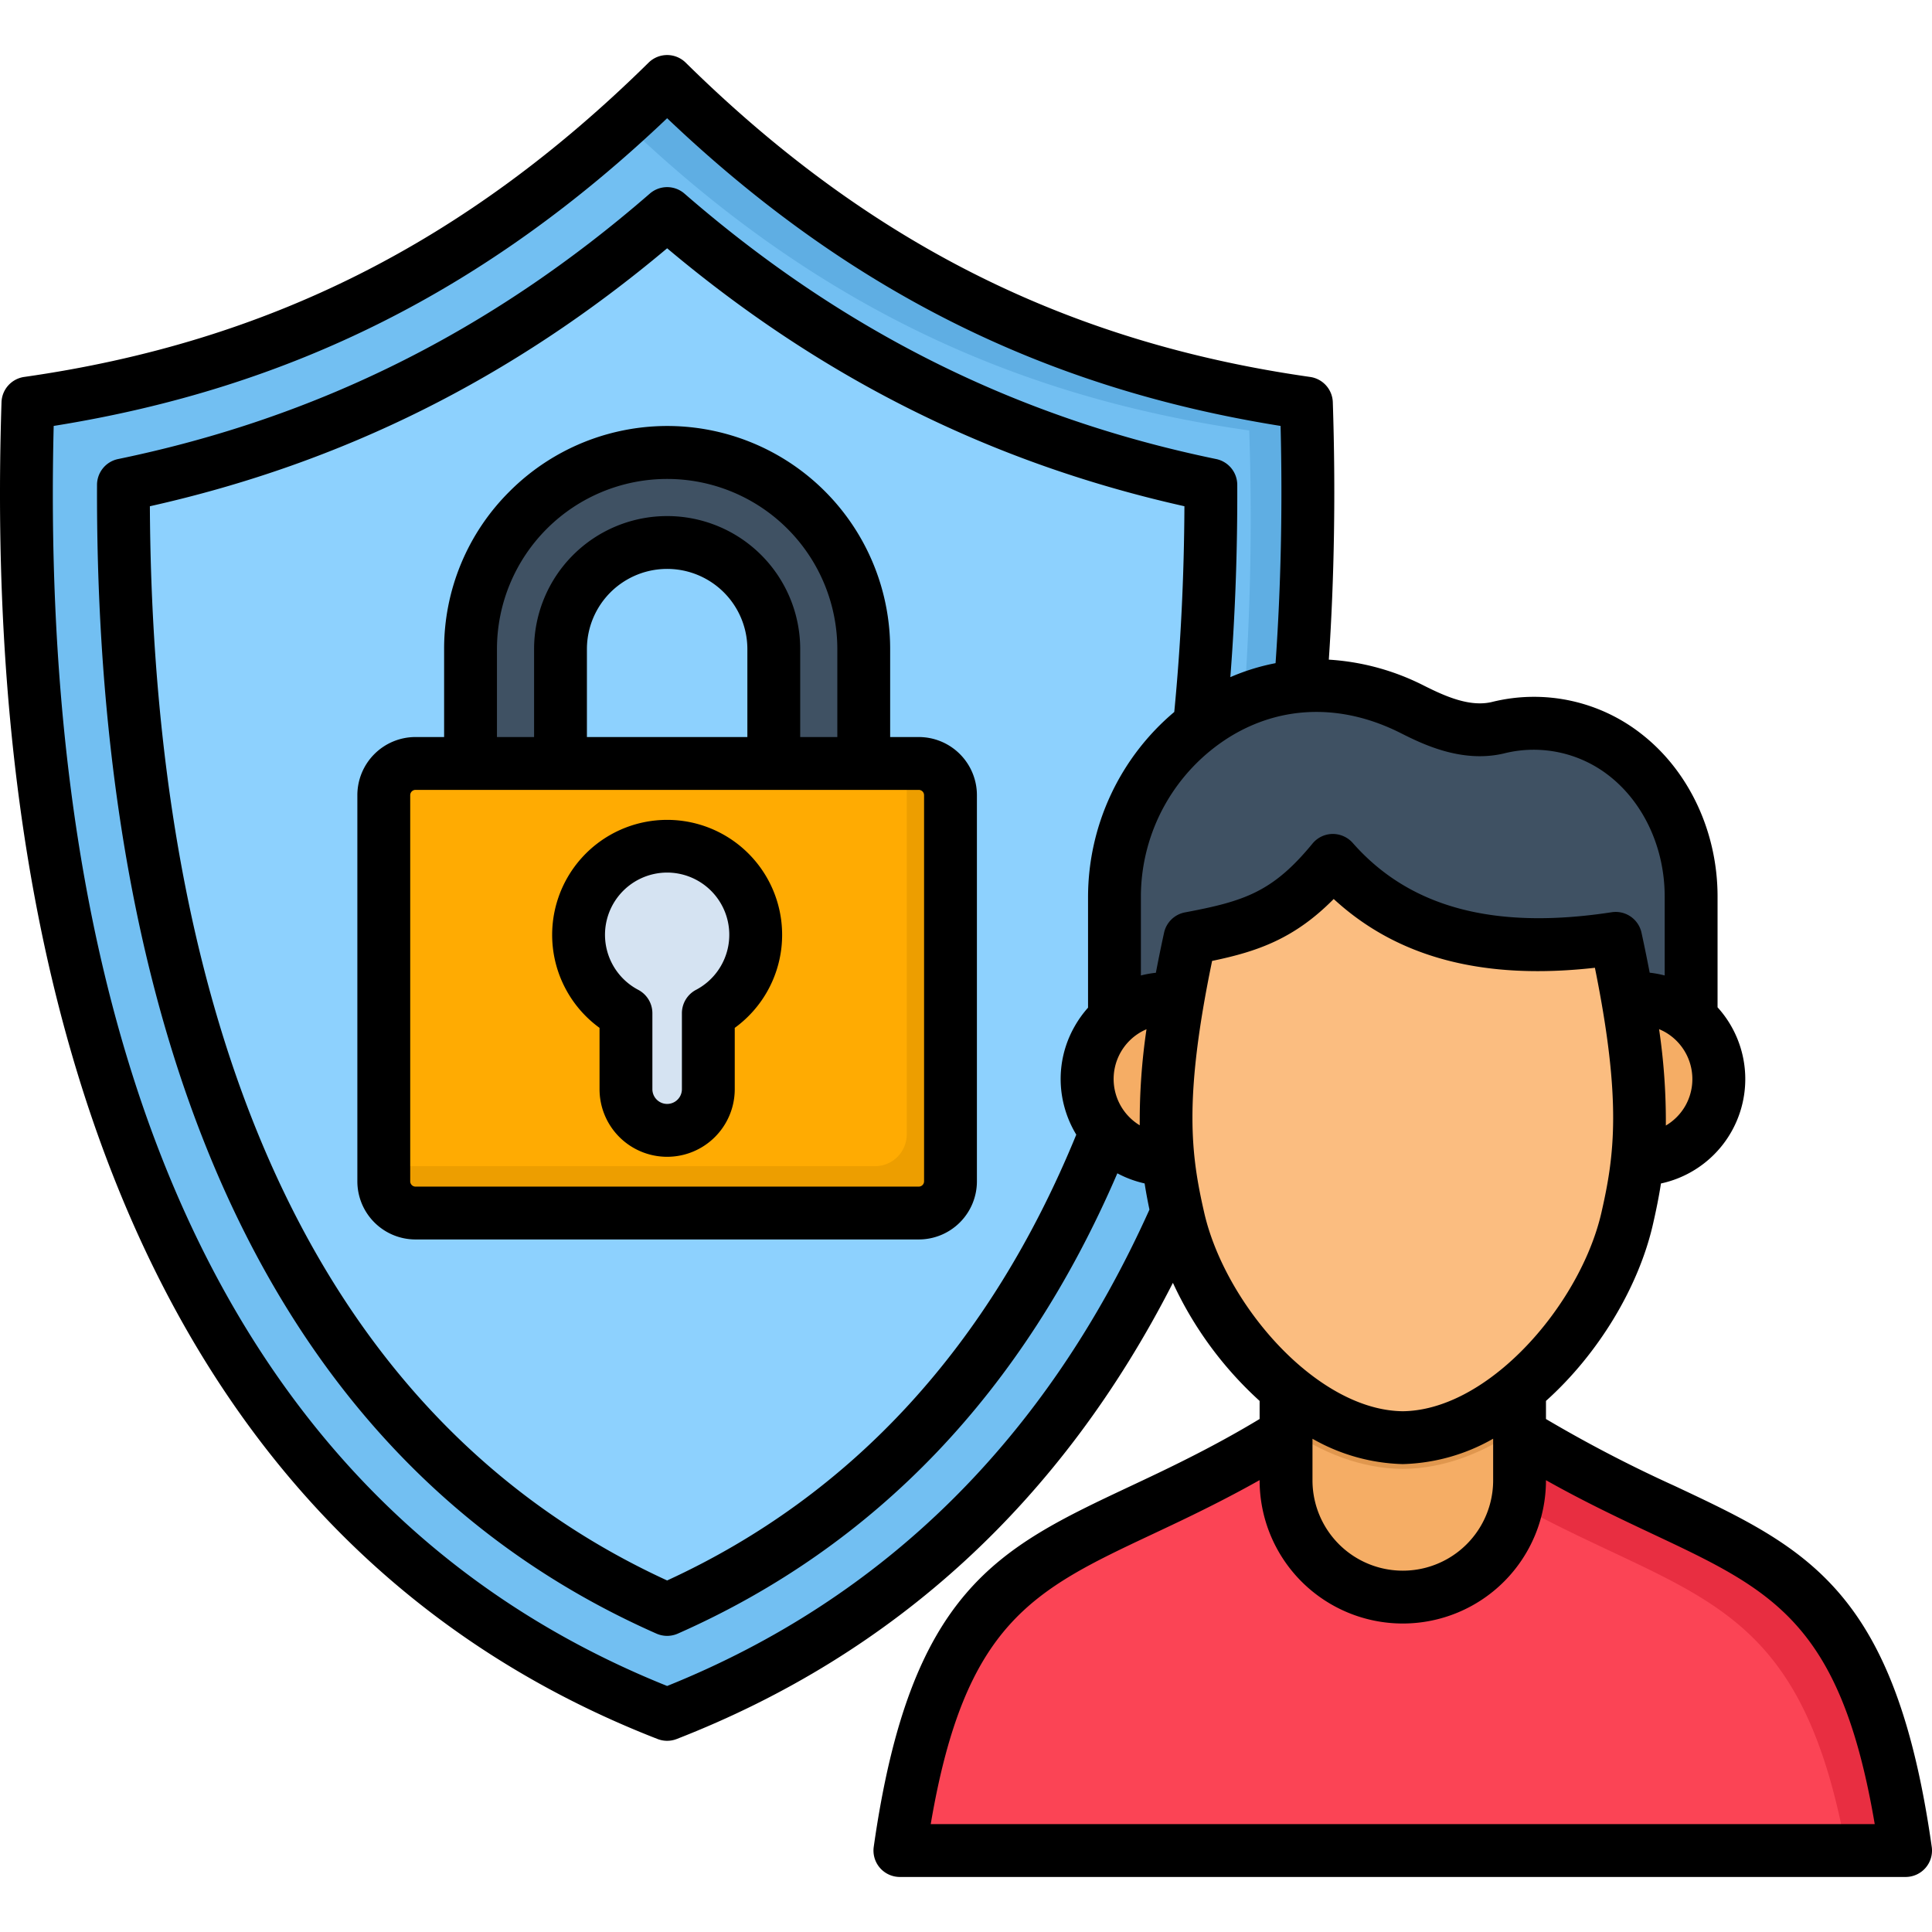 <svg id="Layer_1" viewBox="0 0 512 512" xmlns="http://www.w3.org/2000/svg" data-name="Layer 1"><g fill-rule="evenodd"><path d="m176.8 21.589c-52.331 51.562-107.295 76.394-169.4 85.238-4.679 143.943 31.633 293.867 169.4 347.499 137.764-53.632 174.1-203.556 169.4-347.5-62.107-8.844-117.071-33.676-169.4-85.238z" fill="#72bff2"/><path d="m176.8 426.518c115.31-50.967 144.478-181.418 144.11-298.006-54.91-11.339-101.736-35.093-144.11-71.912-42.382 36.819-89.21 60.573-144.089 71.912-.396 116.588 28.772 247.039 144.089 298.006z" fill="#8dd1fe"/><path d="m228.9 219.617a11.92 11.92 0 1 1 -23.839 0v-47.593a28.262 28.262 0 0 0 -56.523 0v47.65a11.92 11.92 0 0 1 -23.839 0v-47.65a52.1 52.1 0 0 1 104.2 0z" fill="#3f5163"/><path d="m110.1 202.326h133.4a8.408 8.408 0 0 1 8.39 8.39v102.36a8.408 8.408 0 0 1 -8.39 8.39h-133.4a8.408 8.408 0 0 1 -8.39-8.39v-102.36a8.408 8.408 0 0 1 8.39-8.39z" fill="#ffab02"/><path d="m187.71 268.515v20.126a10.914 10.914 0 0 1 -21.827 0v-20.126a23.471 23.471 0 1 1 21.827 0z" fill="#d5e3f2"/><path d="m504.992 490.411c-12.926-91.19-49.437-72.935-113.414-117.808h-39.657a284.214 284.214 0 0 1 -42.066 24.123c-38.353 18.369-61.6 24.775-71.377 93.685z" fill="#fb4455"/><path d="m340.809 325.491h61.88v66.809a31.03 31.03 0 0 1 -30.954 30.954 31.025 31.025 0 0 1 -30.926-30.954z" fill="#f5ad65"/><path d="m295.341 289.775h152.816v-52.186c0-28.687-23.272-51.307-51.222-44.731-8.447 1.984-16.7-1.871-22.734-4.9-40.507-20.324-78.86 12.048-78.86 49.635z" fill="#3f5163"/><path d="m319.974 267.41a21.333 21.333 0 1 1 -29.083 8.022 21.351 21.351 0 0 1 29.083-8.022zm124.725 0a21.34 21.34 0 1 1 -29.084 8.022 21.351 21.351 0 0 1 29.085-8.022z" fill="#f5ad65"/><path d="m402.689 378.414c-9.411 6.605-19.956 10.772-30.869 10.857h-.142c-10.913-.085-21.458-4.252-30.869-10.857v-52.923h61.88z" fill="#e0974e"/><path d="m315.326 248.672c-9.071 41.67-6.775 57.827-3.062 74.126 6.01 26.476 32.428 57.941 59.471 58.2 27.071-.255 53.49-31.72 59.5-58.2 3.714-16.3 6.01-32.456-3.061-74.126-29.367 4.536-56.183.681-74.948-20.664-12.161 14.8-21.884 17.66-37.9 20.664z" fill="#fbbd80"/><path d="m331.058 114.084a673.851 673.851 0 0 1 -1.332 71.4 50.466 50.466 0 0 1 14.881-3.628 668.685 668.685 0 0 0 1.588-75.033c-62.107-8.844-117.071-33.676-169.4-85.238-3.8 3.742-7.625 7.37-11.48 10.828 51.222 49.153 105.08 73.049 165.742 81.667z" fill="#5faee3"/><path d="m240.292 202.326v98.334a8.408 8.408 0 0 1 -8.39 8.39h-130.195v4.026a8.408 8.408 0 0 0 8.39 8.39h133.403a8.408 8.408 0 0 0 8.39-8.39v-102.36a8.408 8.408 0 0 0 -8.39-8.39z" fill="#ed9e00"/><path d="m402.009 398.71c46.63 25.512 75.005 24.01 87.279 91.7h15.7c-12.161-85.776-45.185-74.721-102.3-110.438v12.328a29.74 29.74 0 0 1 -.68 6.406z" fill="#e82e41"/></g><path d="m135.026 130.249a58.7 58.7 0 0 0 -17.33 41.773v23.3h-7.6a15.41 15.41 0 0 0 -15.392 15.393v102.362a15.41 15.41 0 0 0 15.396 15.392h133.4a15.41 15.41 0 0 0 15.392-15.392v-102.361a15.411 15.411 0 0 0 -15.392-15.393h-7.6v-23.3a59.056 59.056 0 0 0 -100.876-41.773zm108.474 79.078a1.407 1.407 0 0 1 1.389 1.389v102.361a1.406 1.406 0 0 1 -1.389 1.387h-133.4a1.406 1.406 0 0 1 -1.389-1.387v-102.361a1.407 1.407 0 0 1 1.389-1.389zm-87.96-14v-23.3a21.26 21.26 0 0 1 42.52 0v23.3zm66.36-23.3v23.3h-9.837v-23.3a35.263 35.263 0 0 0 -70.526 0v23.3h-9.837v-23.3a45.1 45.1 0 0 1 90.2 0zm-63.015 100.37v16.25a17.915 17.915 0 0 0 35.83 0v-16.25a30.473 30.473 0 1 0 -35.83 0zm17.915-41.157a16.486 16.486 0 0 1 7.66 31.075 7 7 0 0 0 -3.748 6.2v20.126a3.912 3.912 0 0 1 -7.824 0v-20.125a7 7 0 0 0 -3.748-6.2 16.486 16.486 0 0 1 7.66-31.075zm335.131 258.191c-9.659-68.129-32.855-79.046-67.967-95.57a357.854 357.854 0 0 1 -34.264-17.806v-4.8c13.963-12.519 24.6-30.265 28.371-46.9.792-3.476 1.521-6.98 2.1-10.721a28.3 28.3 0 0 0 15-46.687v-29.359c0-16.973-7.424-32.985-19.86-42.834a46.118 46.118 0 0 0 -39.966-8.713c-5.872 1.383-12.365-1.518-17.993-4.346a64.11 64.11 0 0 0 -25.2-6.882c1.466-21.853 1.828-44.756 1.057-68.219a7 7 0 0 0 -6.011-6.7c-64.563-9.194-117.143-35.661-165.485-83.294a7 7 0 0 0 -9.828 0c-48.342 47.633-100.922 74.1-165.474 83.293a7 7 0 0 0 -6.011 6.707c-2.67 82.189 8.033 153.019 31.813 210.52 28.924 69.941 76.715 118.3 142.046 143.733a6.99 6.99 0 0 0 5.081 0c57.905-22.553 102.06-63.188 131.492-120.887a97.588 97.588 0 0 0 22.98 31.294v4.787c-9.945 6-19.16 10.611-26.978 14.367-2.51 1.2-4.955 2.352-7.336 3.472-35.1 16.517-58.282 27.428-67.948 95.544a7 7 0 0 0 6.932 7.986h266.518a7 7 0 0 0 6.933-7.985zm-65.29-196.4a14.327 14.327 0 0 1 -5.176 5.251 166.467 166.467 0 0 0 -1.793-25.541 14.594 14.594 0 0 1 1.576.758 14.361 14.361 0 0 1 5.393 19.532zm-48.1-93.358a32.373 32.373 0 0 1 28.067 6.057c9.111 7.218 14.551 19.127 14.551 31.858v20.921a27.939 27.939 0 0 0 -3.977-.736c-.64-3.353-1.355-6.87-2.165-10.59a7 7 0 0 0 -7.9-5.432c-31.116 4.775-53.565-1.232-68.629-18.367a7.071 7.071 0 0 0 -5.375-2.378 7 7 0 0 0 -5.293 2.556c-10.509 12.787-17.987 15.266-33.781 18.229a7 7 0 0 0 -5.55 5.392c-.812 3.728-1.529 7.251-2.169 10.611a28.223 28.223 0 0 0 -3.973.716v-20.922a49.974 49.974 0 0 1 23.509-42.281c13.706-8.458 29.762-8.846 45.207-1.1 5.65 2.842 16.165 8.128 27.481 5.466zm-96.5 98.544a14.339 14.339 0 0 1 1.792-25.456 166.547 166.547 0 0 0 -1.791 25.456zm9.151-109.537a64.2 64.2 0 0 0 -22.849 48.908v29.456a28.433 28.433 0 0 0 -3.53 4.918 28.082 28.082 0 0 0 -2.7 21.513 28.466 28.466 0 0 0 3.112 7.218c-22.872 55.85-59.319 95.58-108.426 118.148-111.799-51.394-136.562-181.712-137.081-284.678 51.092-11.443 96.043-33.863 137.082-68.363 41.038 34.5 85.992 56.917 137.084 68.36-.084 18.72-.997 37.012-2.691 54.52zm-134.392 258.12c-139.217-55.934-165.619-210.966-162.571-333.925 62.848-10.031 114.8-36.088 162.57-81.543 47.767 45.455 99.723 71.512 162.571 81.543.539 21.633.083 42.723-1.333 62.869a57.208 57.208 0 0 0 -11.984 3.709c1.282-16.5 1.905-33.579 1.834-50.972a7 7 0 0 0 -5.585-6.828c-52.927-10.934-99.019-33.945-140.911-70.344a7 7 0 0 0 -9.184 0c-41.892 36.4-87.985 59.41-140.911 70.344a7 7 0 0 0 -5.585 6.833c-.371 108.826 25.05 249.982 148.257 304.439a7.008 7.008 0 0 0 5.661 0c52.485-23.192 91.627-64.215 116.478-121.985a28.429 28.429 0 0 0 7.23 2.68c.371 2.392.808 4.682 1.278 6.935-27.288 60.634-70.264 103.097-127.815 126.245zm142.3-125.556c-3.454-15.164-5.486-29.847 2.122-66.592 12.132-2.518 21.846-5.917 32.226-16.411 16.893 15.569 39.661 21.562 69.22 18.229 7.169 35.419 5.147 49.862 1.749 64.78-3.32 14.627-13.484 30.741-26.081 41.263-.059.047-.117.1-.175.144-8.19 6.8-17.394 11.229-26.416 11.336-8.968-.106-18.115-4.492-26.268-11.226q-.2-.181-.42-.347c-12.542-10.52-22.651-26.589-25.957-41.176zm76.6 60.031v11.03a23.939 23.939 0 1 1 -47.878 0v-11.021a50.79 50.79 0 0 0 23.852 6.716h.132a50.833 50.833 0 0 0 23.887-6.725zm-149.046 102.137c9.064-53.447 27.151-61.958 58.807-76.855 2.408-1.133 4.882-2.3 7.43-3.518 6.211-2.984 13.283-6.5 20.921-10.793v.059a37.942 37.942 0 1 0 75.884 0v-.04c10.317 5.8 19.739 10.236 28.3 14.267 31.672 14.9 49.769 23.422 58.828 76.88z"/></svg>
